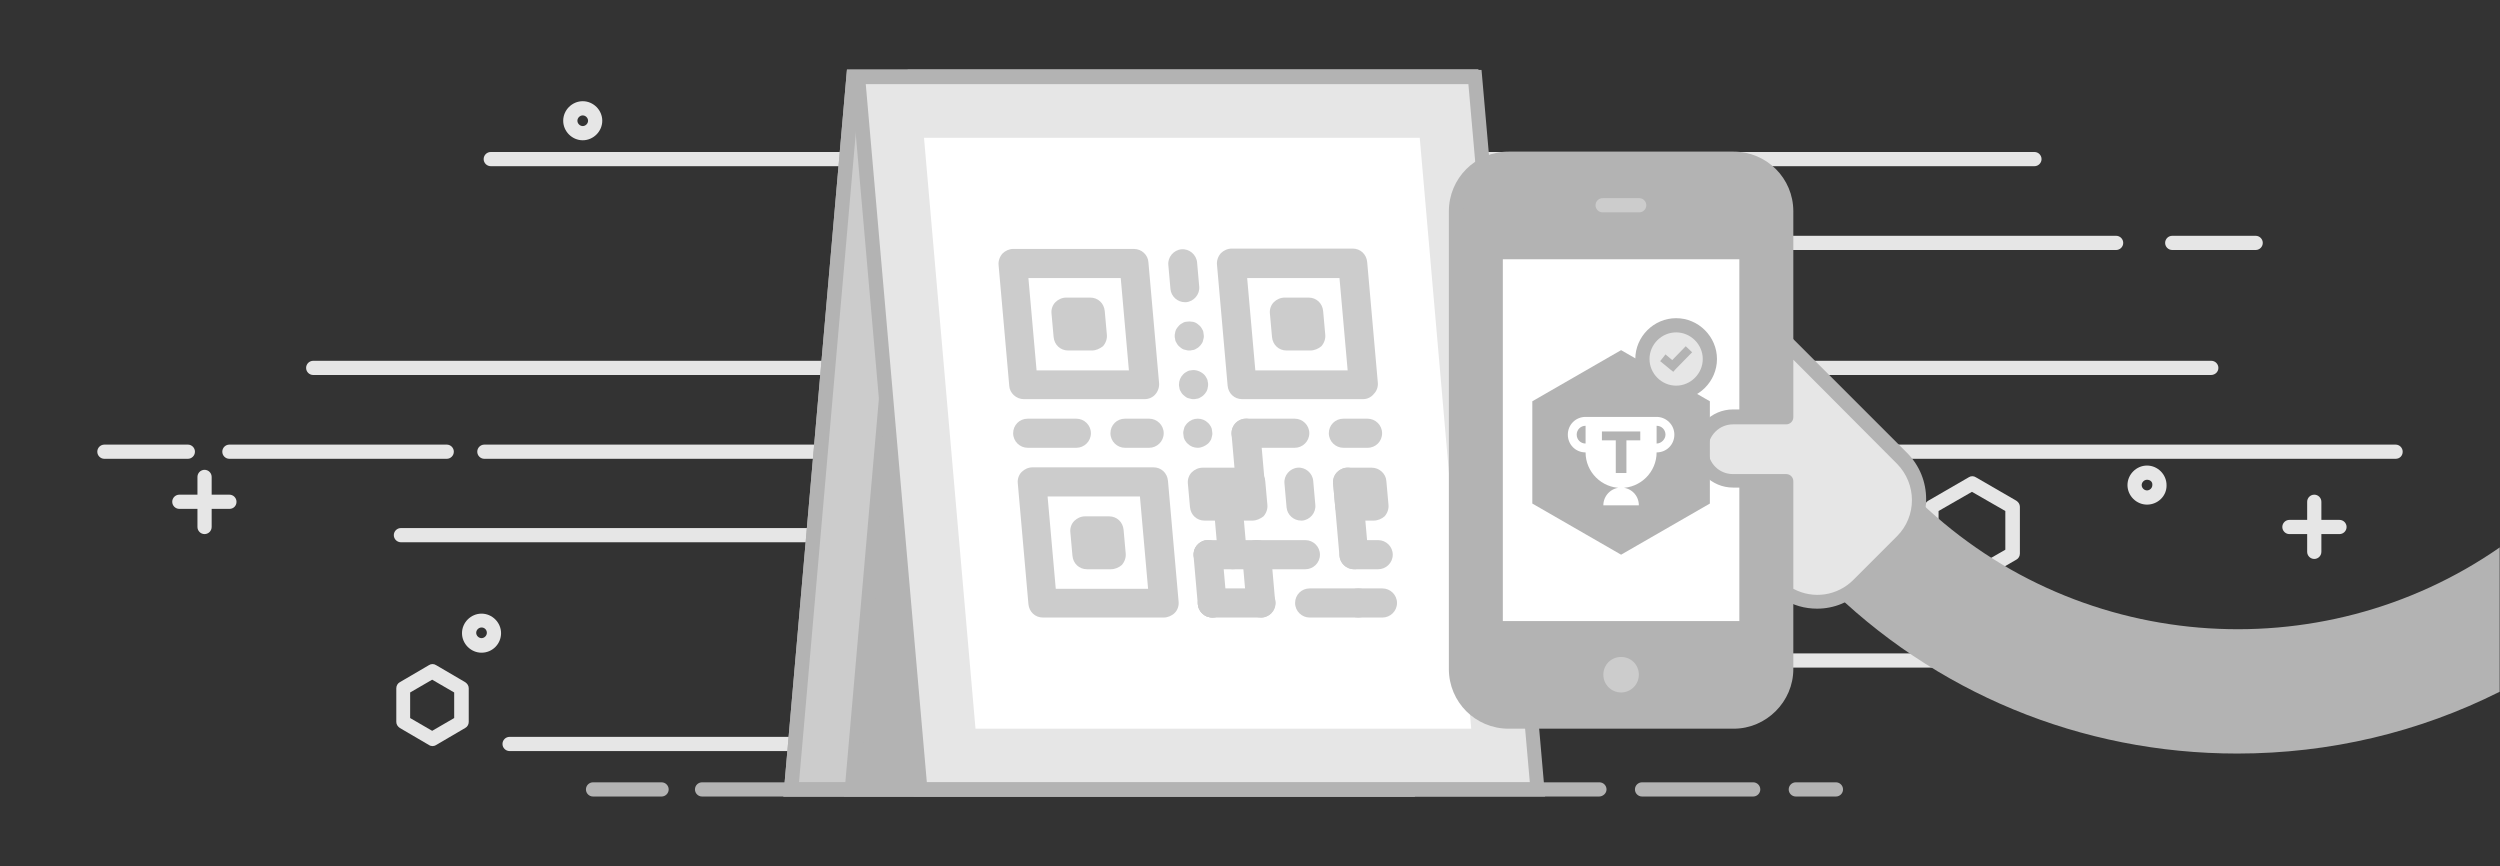 <svg width="704" height="244" viewBox="0 0 704 244" fill="none" xmlns="http://www.w3.org/2000/svg">
<rect x="0" y="0" width="704" height="244" fill="#333333" stroke="none"/>
<g clip-path="url(#clip0)">
<path d="M125.798 129.2H64.598C63.498 129.2 62.598 128.3 62.598 127.2C62.598 126.1 63.498 125.2 64.598 125.2H125.798C126.898 125.2 127.798 126.1 127.798 127.2C127.798 128.3 126.898 129.2 125.798 129.2Z" fill="#E6E6E6"/>
<path d="M622.599 105.6H88.199C87.099 105.6 86.199 104.7 86.199 103.6C86.199 102.5 87.099 101.6 88.199 101.6H622.699C623.799 101.6 624.699 102.5 624.699 103.6C624.699 104.7 623.799 105.6 622.599 105.6Z" fill="#E6E6E6"/>
<path d="M674.598 129.2H136.398C135.298 129.2 134.398 128.3 134.398 127.2C134.398 126.1 135.298 125.2 136.398 125.2H674.598C675.698 125.2 676.598 126.1 676.598 127.2C676.598 128.3 675.798 129.2 674.598 129.2Z" fill="#E6E6E6"/>
<path d="M314.598 152.7H112.898C111.798 152.7 110.898 151.8 110.898 150.7C110.898 149.6 111.798 148.7 112.898 148.7H314.698C315.798 148.7 316.698 149.6 316.698 150.7C316.698 151.8 315.798 152.7 314.598 152.7Z" fill="#E6E6E6"/>
<path d="M52.898 129.2H29.398C28.298 129.2 27.398 128.3 27.398 127.2C27.398 126.1 28.298 125.2 29.398 125.2H52.898C53.998 125.2 54.898 126.1 54.898 127.2C54.898 128.3 53.998 129.2 52.898 129.2Z" fill="#E6E6E6"/>
<path d="M595.9 70.4H477C475.9 70.4 475 69.5 475 68.4C475 67.3 475.9 66.4 477 66.4H595.9C597 66.4 597.9 67.3 597.9 68.4C597.9 69.5 597 70.4 595.9 70.4Z" fill="#E6E6E6"/>
<path d="M572.899 46.8H138.199C137.099 46.8 136.199 45.9 136.199 44.8C136.199 43.7 137.099 42.8 138.199 42.8H572.899C573.999 42.8 574.899 43.7 574.899 44.8C574.899 45.9 573.999 46.8 572.899 46.8Z" fill="#E6E6E6"/>
<path d="M466.398 70.4H287.598C286.498 70.4 285.598 69.5 285.598 68.4C285.598 67.3 286.498 66.4 287.598 66.4H466.398C467.498 66.4 468.398 67.3 468.398 68.4C468.398 69.5 467.498 70.4 466.398 70.4Z" fill="#E6E6E6"/>
<path d="M635.199 70.4H611.699C610.599 70.4 609.699 69.5 609.699 68.4C609.699 67.3 610.599 66.4 611.699 66.4H635.199C636.299 66.4 637.199 67.3 637.199 68.4C637.199 69.5 636.299 70.4 635.199 70.4Z" fill="#E6E6E6"/>
<path d="M575.2 188H440.5C439.4 188 438.5 187.1 438.5 186C438.5 184.9 439.4 184 440.5 184H575.2C576.3 184 577.2 184.9 577.2 186C577.2 187.1 576.3 188 575.2 188Z" fill="#E6E6E6"/>
<path d="M413 211.5H143.5C142.4 211.5 141.5 210.6 141.5 209.5C141.5 208.4 142.4 207.5 143.5 207.5H413C414.1 207.5 415 208.4 415 209.5C415 210.6 414.1 211.5 413 211.5Z" fill="#E6E6E6"/>
<path d="M623.401 188H591.801C590.701 188 589.801 187.1 589.801 186C589.801 184.9 590.701 184 591.801 184H623.401C624.501 184 625.401 184.9 625.401 186C625.401 187.1 624.501 188 623.401 188Z" fill="#E6E6E6"/>
<path d="M653.901 188H639.801C638.701 188 637.801 187.1 637.801 186C637.801 184.9 638.701 184 639.801 184H653.901C655.001 184 655.901 184.9 655.901 186C655.901 187.1 655.001 188 653.901 188Z" fill="#E6E6E6"/>
<path d="M555.4 164.5C555.1 164.5 554.7 164.4 554.4 164.2L543 157.6C542.4 157.2 542 156.6 542 155.9V142.7C542 142 542.4 141.3 543 141L554.4 134.4C555 134 555.8 134 556.4 134.4L567.8 141C568.4 141.4 568.8 142 568.8 142.7V155.9C568.8 156.6 568.4 157.3 567.8 157.6L556.4 164.2C556 164.4 555.7 164.5 555.4 164.5ZM545.9 154.8L555.3 160.2L564.7 154.8V143.9L555.3 138.5L545.9 143.9V154.8Z" fill="#E6E6E6"/>
<path d="M121.798 210.1C121.498 210.1 121.098 210 120.798 209.8L112.598 205C111.998 204.6 111.598 204 111.598 203.3V193.8C111.598 193.1 111.998 192.4 112.598 192.1L120.798 187.3C121.398 186.9 122.198 186.9 122.798 187.3L130.998 192.1C131.598 192.5 131.998 193.1 131.998 193.8V203.3C131.998 204 131.598 204.7 130.998 205L122.798 209.8C122.498 210 122.098 210.1 121.798 210.1ZM115.498 202.2L121.698 205.8L127.898 202.2V195L121.698 191.4L115.498 195V202.2Z" fill="#E6E6E6"/>
<path d="M164.098 39.5C161.098 39.5 158.598 37 158.598 34C158.598 31 161.098 28.5 164.098 28.5C167.098 28.5 169.598 31 169.598 34C169.598 37 167.098 39.5 164.098 39.5ZM164.098 32.5C163.298 32.5 162.598 33.2 162.598 34C162.598 34.8 163.298 35.5 164.098 35.5C164.898 35.5 165.598 34.8 165.598 34C165.598 33.2 164.898 32.5 164.098 32.5Z" fill="#E6E6E6"/>
<path d="M135.598 183.8C132.598 183.8 130.098 181.3 130.098 178.3C130.098 175.3 132.598 172.8 135.598 172.8C138.598 172.8 141.098 175.3 141.098 178.3C141.098 181.3 138.698 183.8 135.598 183.8ZM135.598 176.7C134.798 176.7 134.098 177.4 134.098 178.2C134.098 179 134.798 179.7 135.598 179.7C136.398 179.7 137.098 179 137.098 178.2C137.098 177.4 136.498 176.7 135.598 176.7Z" fill="#E6E6E6"/>
<path d="M604.598 142.1C601.598 142.1 599.098 139.6 599.098 136.6C599.098 133.6 601.598 131.1 604.598 131.1C607.598 131.1 610.098 133.6 610.098 136.6C610.198 139.6 607.698 142.1 604.598 142.1ZM604.598 135.1C603.798 135.1 603.098 135.8 603.098 136.6C603.098 137.4 603.798 138.1 604.598 138.1C605.398 138.1 606.098 137.4 606.098 136.6C606.198 135.7 605.498 135.1 604.598 135.1Z" fill="#E6E6E6"/>
<path d="M64.6 143.3H50.5C49.4 143.3 48.5 142.4 48.5 141.3C48.5 140.2 49.4 139.3 50.5 139.3H64.6C65.7 139.3 66.6 140.2 66.6 141.3C66.6 142.4 65.8 143.3 64.6 143.3Z" fill="#E6E6E6"/>
<path d="M57.602 150.4C56.502 150.4 55.602 149.5 55.602 148.4V134.3C55.602 133.2 56.502 132.3 57.602 132.3C58.702 132.3 59.602 133.2 59.602 134.3V148.4C59.602 149.5 58.702 150.4 57.602 150.4Z" fill="#E6E6E6"/>
<path d="M658.799 150.4H644.699C643.599 150.4 642.699 149.5 642.699 148.4C642.699 147.3 643.599 146.4 644.699 146.4H658.799C659.899 146.4 660.799 147.3 660.799 148.4C660.799 149.5 659.899 150.4 658.799 150.4Z" fill="#E6E6E6"/>
<path d="M651.699 157.4C650.599 157.4 649.699 156.5 649.699 155.4V141.3C649.699 140.2 650.599 139.3 651.699 139.3C652.799 139.3 653.699 140.2 653.699 141.3V155.4C653.699 156.5 652.799 157.4 651.699 157.4Z" fill="#E6E6E6"/>
<path d="M704.002 154.1C653.602 189.2 583.602 184.3 538.602 139.3C531.702 132.5 520.602 132.5 513.702 139.3C510.402 142.6 508.602 147 508.602 151.7C508.602 156.4 510.402 160.8 513.702 164.1C544.702 195.1 586.002 212.2 630.002 212.2C656.102 212.2 681.202 206.2 703.902 194.8V154.1H704.002Z" fill="#B3B3B3"/>
<path d="M327.201 21.7H414.101L396.601 222.3H309.701H222.801L240.301 21.7H327.201Z" fill="#C5C6D6"/>
<path d="M398.402 224.3H220.602L238.502 19.6H416.302L398.402 224.3ZM225.002 220.3H394.802L412.002 23.6H242.202L225.002 220.3Z" fill="#B3B3B3"/>
<path d="M327.201 21.7H414.101L396.601 222.3H309.701H222.801L240.301 21.7H327.201Z" fill="#CCCCCC"/>
<path d="M398.402 224.3H220.602L238.502 19.6H416.302L398.402 224.3ZM225.002 220.3H394.802L412.002 23.6H242.202L225.002 220.3Z" fill="#B3B3B3"/>
<path d="M344.298 21.7H327.198H257.398L239.898 222.3H309.698H326.798H396.598L414.098 21.7H344.298Z" fill="#B3B3B3"/>
<path d="M398.399 224.3H237.699L255.599 19.6H416.299L398.399 224.3ZM242.099 220.3H394.799L411.999 23.6H259.299L242.099 220.3Z" fill="#B3B3B3"/>
<path d="M328.498 21.7H241.598L259.098 222.3H345.998H432.898L415.398 21.7H328.498Z" fill="#E6E6E6"/>
<path d="M435.098 224.3H257.298L239.398 19.7H417.198L435.098 224.3ZM260.998 220.3H430.798L413.498 23.7H243.798L260.998 220.3Z" fill="#B3B3B3"/>
<path d="M260.199 38.8L274.699 205.2H414.299L399.799 38.8H260.199Z" fill="white"/>
<path d="M333.7 85.1C331.6 85.1 329.8 83.5 329.6 81.4L329 74.6C328.8 72.4 330.5 70.4 332.7 70.2C334.9 70 336.9 71.7 337.1 73.9L337.7 80.7C337.9 82.9 336.2 84.9 334 85.1C333.9 85.1 333.8 85.1 333.7 85.1Z" fill="#CCCCCC"/>
<path d="M334.901 98.7C334.601 98.7 334.401 98.7 334.101 98.6C333.801 98.5 333.601 98.5 333.301 98.4C333.101 98.3 332.801 98.2 332.601 98C332.401 97.8 332.201 97.7 332.001 97.5C331.801 97.3 331.601 97.1 331.501 96.9C331.401 96.7 331.201 96.4 331.101 96.2C331.001 96 330.901 95.7 330.901 95.4C330.801 95.1 330.801 94.9 330.801 94.6C330.801 94.3 330.801 94.1 330.901 93.8C330.901 93.5 331.001 93.3 331.101 93C331.201 92.8 331.301 92.5 331.501 92.3C331.701 92.1 331.801 91.9 332.001 91.7C332.201 91.5 332.401 91.3 332.601 91.2C332.801 91.1 333.101 90.9 333.301 90.8C333.501 90.7 333.801 90.6 334.101 90.6C334.601 90.5 335.201 90.5 335.701 90.6C336.001 90.6 336.201 90.7 336.501 90.8C336.701 90.9 337.001 91 337.201 91.2C337.401 91.4 337.601 91.5 337.801 91.7C338.001 91.9 338.201 92.1 338.301 92.3C338.401 92.5 338.601 92.8 338.701 93C338.801 93.2 338.901 93.5 338.901 93.8C338.901 94.1 339.001 94.3 339.001 94.6C339.001 94.9 339.001 95.1 338.901 95.4C338.801 95.7 338.801 95.9 338.701 96.2C338.601 96.4 338.501 96.7 338.301 96.9C338.201 97.1 338.001 97.3 337.801 97.5C337.601 97.7 337.401 97.9 337.201 98C337.001 98.1 336.701 98.3 336.501 98.4C336.301 98.5 336.001 98.6 335.701 98.6C335.401 98.7 335.101 98.7 334.901 98.7Z" fill="#CCCCCC"/>
<path d="M336.1 112.4C335.8 112.4 335.6 112.4 335.3 112.3C335 112.2 334.8 112.2 334.5 112.1C334.3 112 334 111.9 333.8 111.7C333.6 111.5 333.4 111.4 333.2 111.2C333 111 332.8 110.8 332.7 110.6C332.6 110.4 332.4 110.1 332.3 109.9C332.2 109.7 332.1 109.4 332.1 109.1C332 108.8 332 108.6 332 108.3C332 107.2 332.4 106.2 333.2 105.4C333.4 105.2 333.6 105 333.8 104.9C334 104.8 334.3 104.6 334.5 104.5C334.7 104.4 335 104.3 335.3 104.3C336.6 104 338 104.5 339 105.4C339.2 105.6 339.4 105.8 339.5 106C339.6 106.2 339.8 106.5 339.9 106.7C340 106.9 340.1 107.2 340.1 107.5C340.2 107.8 340.2 108 340.2 108.3C340.2 108.6 340.2 108.8 340.1 109.1C340.1 109.4 340 109.6 339.9 109.9C339.8 110.1 339.7 110.4 339.5 110.6C339.4 110.8 339.2 111 339 111.2C338.8 111.4 338.6 111.6 338.4 111.7C338.2 111.8 337.9 112 337.7 112.1C337.5 112.2 337.2 112.3 336.9 112.3C336.6 112.4 336.3 112.4 336.1 112.4Z" fill="#CCCCCC"/>
<path d="M340.202 160.3C339.102 160.3 338.102 159.9 337.302 159.1C337.102 158.9 336.902 158.7 336.802 158.5C336.702 158.3 336.502 158 336.402 157.8C336.302 157.6 336.202 157.3 336.202 157C336.102 156.7 336.102 156.5 336.102 156.2C336.102 155.9 336.102 155.7 336.202 155.4C336.202 155.1 336.302 154.9 336.402 154.6C336.502 154.4 336.602 154.1 336.802 153.9C336.902 153.7 337.102 153.5 337.302 153.3C337.502 153.1 337.702 152.9 337.902 152.8C338.102 152.7 338.402 152.5 338.602 152.4C338.802 152.3 339.102 152.2 339.402 152.2C340.702 151.9 342.102 152.4 343.102 153.3C343.302 153.5 343.502 153.7 343.602 153.9C343.702 154.1 343.902 154.4 344.002 154.6C344.102 154.8 344.202 155.1 344.202 155.4C344.302 155.7 344.302 155.9 344.302 156.2C344.302 157.3 343.902 158.3 343.102 159.1C342.402 159.8 341.302 160.3 340.202 160.3Z" fill="#CCCCCC"/>
<path d="M341.401 173.9C341.101 173.9 340.901 173.9 340.601 173.8C340.301 173.7 340.101 173.7 339.801 173.6C339.601 173.5 339.301 173.4 339.101 173.2C338.901 173.1 338.701 172.9 338.501 172.7C338.301 172.5 338.101 172.3 338.001 172.1C337.901 171.9 337.701 171.6 337.601 171.4C337.501 171.2 337.401 170.9 337.401 170.6C337.301 170.3 337.301 170.1 337.301 169.8C337.301 169.5 337.301 169.3 337.401 169C337.501 168.7 337.501 168.5 337.601 168.2C337.701 168 337.801 167.7 338.001 167.5C338.101 167.3 338.301 167.1 338.501 166.9C339.401 165.9 340.801 165.5 342.201 165.8C342.501 165.9 342.701 165.9 343.001 166C343.201 166.1 343.501 166.2 343.701 166.4C343.901 166.6 344.101 166.7 344.301 166.9C344.501 167.1 344.701 167.3 344.801 167.5C344.901 167.7 345.101 168 345.201 168.2C345.301 168.4 345.401 168.7 345.401 169C345.401 169.3 345.501 169.5 345.501 169.8C345.501 170.1 345.501 170.3 345.401 170.6C345.301 170.9 345.301 171.1 345.201 171.4C345.101 171.6 345.001 171.9 344.801 172.1C344.601 172.3 344.501 172.5 344.301 172.7C343.601 173.5 342.501 173.9 341.401 173.9Z" fill="#CCCCCC"/>
<path d="M352.1 135.7L352.8 142.5C352.8 142.5 352.8 142.6 352.7 142.6H339.2C339.2 142.6 339.1 142.6 339.1 142.5L338.5 135.8C338.5 135.8 338.5 135.7 338.6 135.7H352.1Z" fill="white"/>
<path d="M352.699 146.6H339.199C336.999 146.6 335.299 145 335.099 142.8L334.499 136.1C334.399 135 334.799 133.8 335.599 133C336.399 132.2 337.499 131.7 338.699 131.7H352.199C354.299 131.7 356.199 133.4 356.299 135.5L356.899 142.2C356.999 143.3 356.599 144.5 355.799 145.4C354.899 146.1 353.799 146.6 352.699 146.6Z" fill="#CCCCCC"/>
<path d="M353.901 160.3C353.601 160.3 353.401 160.3 353.101 160.2C352.801 160.1 352.601 160.1 352.301 160C352.101 159.9 351.801 159.8 351.601 159.6C351.401 159.5 351.201 159.3 351.001 159.1C350.801 158.9 350.601 158.7 350.501 158.5C350.401 158.3 350.201 158 350.101 157.8C350.001 157.6 349.901 157.3 349.901 157C349.901 156.7 349.801 156.5 349.801 156.2C349.801 155.9 349.801 155.7 349.901 155.4C349.901 155.1 350.001 154.9 350.101 154.6C350.201 154.4 350.301 154.1 350.501 153.9C350.601 153.7 350.801 153.5 351.001 153.3C351.201 153.1 351.401 152.9 351.601 152.8C351.801 152.7 352.101 152.5 352.301 152.4C352.501 152.3 352.801 152.2 353.101 152.2C353.601 152.1 354.201 152.1 354.701 152.2C355.001 152.2 355.201 152.3 355.501 152.4C355.701 152.5 356.001 152.6 356.201 152.8C356.401 153 356.601 153.1 356.801 153.3C357.601 154.1 358.001 155.1 358.001 156.2C358.001 157.3 357.601 158.3 356.801 159.1C356.001 159.8 355.001 160.3 353.901 160.3Z" fill="#CCCCCC"/>
<path d="M355.101 173.9H341.401C339.201 173.9 337.301 172.1 337.301 169.8C337.301 167.5 339.101 165.7 341.401 165.7H355.101C357.301 165.7 359.201 167.5 359.201 169.8C359.201 172.1 357.401 173.9 355.101 173.9Z" fill="#CCCCCC"/>
<path d="M366.4 146.6C364.3 146.6 362.5 145 362.3 142.9L361.7 136.1C361.5 133.9 363.2 131.9 365.4 131.7C367.6 131.5 369.6 133.2 369.8 135.4L370.4 142.2C370.6 144.4 368.9 146.4 366.7 146.6C366.6 146.6 366.5 146.6 366.4 146.6Z" fill="#CCCCCC"/>
<path d="M347.101 160.3C345.001 160.3 343.201 158.7 343.001 156.6L341.801 142.9C341.601 140.7 343.301 138.7 345.501 138.5C347.701 138.3 349.701 140 349.901 142.2L351.101 155.9C351.301 158.1 349.601 160.1 347.401 160.3C347.301 160.2 347.201 160.3 347.101 160.3Z" fill="#CCCCCC"/>
<path d="M352.101 139.7C350.001 139.7 348.201 138.1 348.001 136L346.801 122.3C346.601 120.1 348.301 118.1 350.501 117.9C352.701 117.7 354.701 119.4 354.901 121.6L356.101 135.3C356.301 137.5 354.601 139.5 352.401 139.7C352.401 139.7 352.201 139.7 352.101 139.7Z" fill="#CCCCCC"/>
<path d="M341.402 173.9C339.302 173.9 337.502 172.3 337.302 170.2L336.102 156.5C335.902 154.3 337.602 152.3 339.802 152.1C342.002 151.9 344.002 153.6 344.202 155.8L345.402 169.5C345.602 171.7 343.902 173.7 341.702 173.9C341.702 173.9 341.602 173.9 341.402 173.9Z" fill="#CCCCCC"/>
<path d="M355.101 173.9C353.001 173.9 351.201 172.3 351.001 170.2L349.801 156.5C349.601 154.3 351.301 152.3 353.501 152.1C355.701 151.9 357.701 153.6 357.901 155.8L359.101 169.5C359.301 171.7 357.601 173.7 355.401 173.9C355.301 173.9 355.201 173.9 355.101 173.9Z" fill="#CCCCCC"/>
<path d="M381.299 160.3C379.199 160.3 377.399 158.7 377.199 156.6L375.399 136.1C375.199 133.9 376.899 131.9 379.099 131.7C381.299 131.5 383.299 133.2 383.499 135.4L385.299 155.9C385.499 158.1 383.799 160.1 381.599 160.3C381.499 160.2 381.399 160.3 381.299 160.3Z" fill="#CCCCCC"/>
<path d="M367.599 160.3H340.299C338.099 160.3 336.199 158.5 336.199 156.2C336.199 153.9 337.999 152.1 340.299 152.1H367.599C369.799 152.1 371.699 153.9 371.699 156.2C371.699 158.5 369.799 160.3 367.599 160.3Z" fill="#CCCCCC"/>
<path d="M382.499 173.9H368.799C366.599 173.9 364.699 172.1 364.699 169.8C364.699 167.5 366.499 165.7 368.799 165.7H382.499C384.699 165.7 386.599 167.5 386.599 169.8C386.599 172.1 384.699 173.9 382.499 173.9Z" fill="#CCCCCC"/>
<path d="M380.102 142.5L379.402 135.7C379.402 135.7 379.402 135.6 379.502 135.6H386.202C386.202 135.6 386.302 135.6 386.302 135.7L386.902 142.4C386.902 142.4 386.902 142.5 386.802 142.5H380.102Z" fill="white"/>
<path d="M386.802 146.6H380.102C377.902 146.6 376.202 145 376.002 142.8L375.402 136.1C375.302 135 375.702 133.8 376.502 133C377.302 132.2 378.402 131.7 379.602 131.7H386.302C388.402 131.7 390.302 133.4 390.402 135.5L391.002 142.2C391.102 143.3 390.702 144.5 389.902 145.4C389.102 146.1 388.002 146.6 386.802 146.6Z" fill="#CCCCCC"/>
<path d="M388.099 160.3H381.299C379.099 160.3 377.199 158.5 377.199 156.2C377.199 153.9 378.999 152.1 381.299 152.1H388.099C390.299 152.1 392.199 153.9 392.199 156.2C392.199 158.5 390.299 160.3 388.099 160.3Z" fill="#CCCCCC"/>
<path d="M389.298 173.9H382.498C380.298 173.9 378.398 172.1 378.398 169.8C378.398 167.5 380.198 165.7 382.498 165.7H389.298C391.498 165.7 393.398 167.5 393.398 169.8C393.398 172.1 391.498 173.9 389.298 173.9Z" fill="#CCCCCC"/>
<path d="M337.299 126.1C336.199 126.1 335.199 125.7 334.399 124.9C334.199 124.7 333.999 124.5 333.899 124.3C333.699 124.1 333.599 123.8 333.499 123.6C333.399 123.4 333.299 123.1 333.299 122.8C333.299 122.5 333.199 122.3 333.199 122C333.199 121.7 333.199 121.5 333.299 121.2C333.399 120.9 333.399 120.7 333.499 120.4C333.599 120.2 333.699 119.9 333.899 119.7C333.999 119.5 334.199 119.3 334.399 119.1C335.199 118.3 336.199 117.9 337.299 117.9C338.399 117.9 339.399 118.3 340.199 119.1C340.399 119.3 340.599 119.5 340.699 119.7C340.899 119.9 340.999 120.2 341.099 120.4C341.199 120.6 341.299 120.9 341.299 121.2C341.299 121.5 341.399 121.7 341.399 122C341.399 122.3 341.399 122.5 341.299 122.8C341.199 123.1 341.199 123.3 341.099 123.6C340.999 123.8 340.899 124.1 340.699 124.3C340.599 124.5 340.399 124.7 340.199 124.9C339.399 125.6 338.299 126.1 337.299 126.1Z" fill="#CCCCCC"/>
<path d="M303.101 126.1H289.401C287.201 126.1 285.301 124.3 285.301 122C285.301 119.7 287.101 117.9 289.401 117.9H303.101C305.301 117.9 307.201 119.7 307.201 122C307.201 124.3 305.301 126.1 303.101 126.1Z" fill="#CCCCCC"/>
<path d="M323.599 126.1H316.799C314.599 126.1 312.699 124.3 312.699 122C312.699 119.7 314.499 117.9 316.799 117.9H323.599C325.799 117.9 327.699 119.7 327.699 122C327.699 124.3 325.799 126.1 323.599 126.1Z" fill="#CCCCCC"/>
<path d="M364.601 126.1H350.901C348.701 126.1 346.801 124.3 346.801 122C346.801 119.7 348.601 117.9 350.901 117.9H364.601C366.801 117.9 368.701 119.7 368.701 122C368.701 124.3 366.801 126.1 364.601 126.1Z" fill="#CCCCCC"/>
<path d="M385.099 126.1H378.299C376.099 126.1 374.199 124.3 374.199 122C374.199 119.7 375.999 117.9 378.299 117.9H385.099C387.299 117.9 389.199 119.7 389.199 122C389.199 124.3 387.399 126.1 385.099 126.1Z" fill="#CCCCCC"/>
<path d="M346.798 74.2C346.798 74.2 346.698 74.2 346.798 74.2L349.698 108.3C349.698 108.3 349.698 108.4 349.798 108.4H383.798C383.798 108.4 383.898 108.4 383.898 108.3L380.898 74.3C380.898 74.3 380.898 74.2 380.798 74.2H346.798Z" fill="white"/>
<path d="M383.799 112.4H349.799C347.599 112.4 345.899 110.8 345.699 108.6L342.699 74.5C342.599 73.4 342.999 72.2 343.799 71.3C344.599 70.5 345.699 70 346.899 70H380.899C383.099 70 384.799 71.6 384.999 73.8L387.999 107.8C388.099 108.9 387.699 110.1 386.899 110.9C386.099 111.9 384.999 112.4 383.799 112.4ZM353.499 104.3H379.499L377.199 78.3H351.199L353.499 104.3Z" fill="#CCCCCC"/>
<path d="M361.696 87.8C361.596 87.8 361.596 87.9 361.696 87.8L362.196 94.6C362.196 94.6 362.196 94.7 362.296 94.7H368.996C368.996 94.7 369.096 94.7 369.096 94.6L368.496 87.9C368.496 87.9 368.496 87.8 368.396 87.8H361.696Z" fill="white"/>
<path d="M368.997 98.7H362.297C360.097 98.7 358.397 97.1 358.197 94.9L357.597 88.2C357.497 87.1 357.897 85.9 358.697 85.1C359.497 84.3 360.597 83.8 361.797 83.8H368.497C370.697 83.8 372.397 85.4 372.597 87.6L373.197 94.3C373.297 95.4 372.897 96.6 372.097 97.5C371.297 98.2 370.097 98.7 368.997 98.7Z" fill="#CCCCCC"/>
<path d="M285.298 74.2C285.298 74.2 285.198 74.2 285.298 74.2L288.198 108.3C288.198 108.3 288.198 108.4 288.298 108.4H322.298C322.298 108.4 322.398 108.4 322.398 108.3L319.398 74.3C319.398 74.3 319.398 74.2 319.298 74.2H285.298Z" fill="white"/>
<path d="M322.299 112.4H288.299C286.199 112.4 284.299 110.7 284.199 108.6L281.199 74.6C281.099 73.5 281.499 72.3 282.299 71.4C283.099 70.6 284.199 70.1 285.299 70.1H319.299C321.499 70.1 323.299 71.8 323.399 73.9L326.399 107.9C326.499 109 326.099 110.2 325.299 111.1C324.599 111.9 323.499 112.4 322.299 112.4ZM292.299 107.8C292.299 107.9 292.299 107.9 292.299 107.8V107.8ZM291.899 104.3H317.899L315.599 78.3H289.599L291.899 104.3ZM315.299 74.6C315.299 74.6 315.399 74.6 315.299 74.6V74.6Z" fill="#CCCCCC"/>
<path d="M300.196 87.8C300.096 87.8 300.096 87.9 300.196 87.8L300.696 94.6C300.696 94.6 300.696 94.7 300.796 94.7H307.496C307.496 94.7 307.596 94.7 307.596 94.6L306.996 87.9C306.996 87.9 306.996 87.8 306.896 87.8H300.196Z" fill="white"/>
<path d="M307.497 98.7H300.797C298.597 98.7 296.897 97.1 296.697 94.9L296.097 88.2C295.997 87.1 296.397 85.9 297.197 85.1C297.997 84.3 299.097 83.8 300.297 83.8H306.997C309.197 83.8 310.897 85.4 311.097 87.6L311.697 94.3C311.797 95.4 311.397 96.6 310.597 97.5C309.697 98.2 308.597 98.7 307.497 98.7Z" fill="#CCCCCC"/>
<path d="M290.7 135.7C290.6 135.7 290.6 135.7 290.7 135.7L293.6 169.8C293.6 169.8 293.6 169.9 293.7 169.9H327.7C327.7 169.9 327.8 169.9 327.8 169.8L324.8 135.8C324.8 135.8 324.8 135.7 324.7 135.7H290.7Z" fill="white"/>
<path d="M327.701 173.9H293.701C291.501 173.9 289.801 172.3 289.601 170.1L286.601 136C286.501 134.9 286.901 133.7 287.701 132.9C288.501 132.1 289.601 131.6 290.801 131.6H324.801C327.001 131.6 328.701 133.2 328.901 135.4L331.901 169.5C332.001 170.6 331.601 171.8 330.801 172.6C330.001 173.4 328.801 173.9 327.701 173.9ZM297.301 165.8H323.301L321.001 139.8H295.001L297.301 165.8Z" fill="#CCCCCC"/>
<path d="M305.5 149.3C305.5 149.3 305.5 149.4 305.5 149.3L306 156.1C306 156.1 306 156.2 306.1 156.2H312.8C312.8 156.2 312.9 156.2 312.9 156.1L312.3 149.4C312.3 149.4 312.3 149.3 312.2 149.3H305.5Z" fill="white"/>
<path d="M312.802 160.3H306.102C303.902 160.3 302.202 158.7 302.002 156.5L301.402 149.8C301.302 148.7 301.702 147.5 302.502 146.7C303.302 145.9 304.402 145.4 305.602 145.4H312.302C314.502 145.4 316.202 147 316.402 149.2L317.002 155.9C317.102 157 316.702 158.2 315.902 159.1C315.102 159.8 314.002 160.3 312.802 160.3Z" fill="#CCCCCC"/>
<path d="M424.8 44.7H488.2C496.4 44.7 503 51.3 503 59.5V188.4C503 196.6 496.4 203.2 488.2 203.2H424.8C416.6 203.2 410 196.6 410 188.4V59.5C410 51.3 416.6 44.7 424.8 44.7Z" fill="#B3B3B3"/>
<path d="M488.2 205.2H424.8C415.5 205.2 408 197.7 408 188.4V59.5C408 50.2 415.5 42.7 424.8 42.7H488.2C497.5 42.7 505 50.2 505 59.5V188.4C505 197.6 497.4 205.2 488.2 205.2ZM424.8 46.7C417.7 46.7 412 52.4 412 59.5V188.4C412 195.5 417.7 201.2 424.8 201.2H488.2C495.3 201.2 501 195.5 501 188.4V59.5C501 52.4 495.3 46.7 488.2 46.7H424.8Z" fill="#B3B3B3"/>
<path d="M421.162 176.87H491.762V70.97L421.162 70.97V176.87Z" fill="white"/>
<path d="M491.799 178.9H421.199C420.099 178.9 419.199 178 419.199 176.9V71C419.199 69.9 420.099 69 421.199 69H491.799C492.899 69 493.799 69.9 493.799 71V176.9C493.799 178 492.899 178.9 491.799 178.9ZM423.199 174.9H489.799V73H423.199V174.9Z" fill="#B3B3B3"/>
<path d="M488 117.5H503V96.5L535.6 129.1C542 135.5 542 145.9 535.6 152.3L523.3 164.6C517.8 170.1 509.3 170.8 503 166.9V135.4H488C483.1 135.4 479 131.4 479 126.4C479 121.5 483.1 117.5 488 117.5Z" fill="#E6E6E6"/>
<path d="M511.7 171.4C508.3 171.4 504.9 170.5 501.9 168.5C501.3 168.1 501 167.5 501 166.8V137.3H488C482 137.3 477 132.4 477 126.3C477 120.3 481.9 115.3 488 115.3H501V96.3C501 95.5 501.5 94.8 502.2 94.5C502.9 94.2 503.8 94.4 504.4 94.9L537 127.5C544.2 134.7 544.2 146.3 537 153.5L524.7 165.8C521.1 169.6 516.4 171.4 511.7 171.4ZM505 165.8C510.6 168.8 517.4 167.8 521.9 163.3L534.2 151C539.8 145.4 539.8 136.3 534.2 130.6L505 101.3V117.5C505 118.6 504.1 119.5 503 119.5H488C484.2 119.5 481 122.6 481 126.5C481 130.4 484.1 133.5 488 133.5H503C504.1 133.5 505 134.4 505 135.5V165.8Z" fill="#B3B3B3"/>
<path d="M456.5 193C458.157 193 459.5 191.657 459.5 190C459.5 188.343 458.157 187 456.5 187C454.843 187 453.5 188.343 453.5 190C453.5 191.657 454.843 193 456.5 193Z" fill="#CCCCCC"/>
<path d="M456.5 195C453.8 195 451.5 192.8 451.5 190C451.5 187.2 453.7 185 456.5 185C459.3 185 461.5 187.2 461.5 190C461.5 192.8 459.2 195 456.5 195ZM456.5 189.1C456 189.1 455.5 189.5 455.5 190.1C455.5 190.7 455.9 191.1 456.5 191.1C457.1 191.1 457.5 190.7 457.5 190.1C457.5 189.5 457 189.1 456.5 189.1Z" fill="#CCCCCC"/>
<path d="M461.601 59.8H451.301C450.201 59.8 449.301 58.9 449.301 57.8C449.301 56.7 450.201 55.8 451.301 55.8H461.601C462.701 55.8 463.601 56.7 463.601 57.8C463.601 58.9 462.701 59.8 461.601 59.8Z" fill="#CCCCCC"/>
<path d="M450.299 224.3H197.699C196.599 224.3 195.699 223.4 195.699 222.3C195.699 221.2 196.599 220.3 197.699 220.3H450.399C451.499 220.3 452.399 221.2 452.399 222.3C452.399 223.4 451.399 224.3 450.299 224.3Z" fill="#B3B3B3"/>
<path d="M493.698 224.3H462.398C461.298 224.3 460.398 223.4 460.398 222.3C460.398 221.2 461.298 220.3 462.398 220.3H493.698C494.798 220.3 495.698 221.2 495.698 222.3C495.698 223.4 494.798 224.3 493.698 224.3Z" fill="#B3B3B3"/>
<path d="M516.999 224.3H505.699C504.599 224.3 503.699 223.4 503.699 222.3C503.699 221.2 504.599 220.3 505.699 220.3H516.999C518.099 220.3 518.999 221.2 518.999 222.3C518.999 223.4 518.099 224.3 516.999 224.3Z" fill="#B3B3B3"/>
<path d="M186.3 224.3H167C165.9 224.3 165 223.4 165 222.3C165 221.2 165.9 220.3 167 220.3H186.3C187.4 220.3 188.3 221.2 188.3 222.3C188.3 223.4 187.4 224.3 186.3 224.3Z" fill="#B3B3B3"/>
<path d="M456.5 98.6L431.5 113V141.8L456.5 156.2L481.5 141.8V113L456.5 98.6Z" fill="#B3B3B3"/>
<path d="M451.5 142.3H461.5C461.5 139.5 459.3 137.3 456.5 137.3C453.7 137.3 451.5 139.6 451.5 142.3ZM466.5 117.4H446.5C443.7 117.4 441.5 119.6 441.5 122.4C441.5 125.2 443.7 127.4 446.5 127.4C446.5 132.9 451 137.4 456.5 137.4C462 137.4 466.5 132.9 466.5 127.4C469.3 127.4 471.5 125.2 471.5 122.4C471.5 119.6 469.2 117.4 466.5 117.4ZM446.5 124.9C445.1 124.9 444 123.8 444 122.4C444 121 445.1 119.9 446.5 119.9V124.9ZM466.5 124.9V119.9C467.9 119.9 469 121 469 122.4C469 123.7 467.8 124.9 466.5 124.9Z" fill="white"/>
<path d="M458.002 133.2H455.002V124H451.102V121.5H461.902V124H458.002V133.2Z" fill="#B3B3B3"/>
<path d="M472 110.6C477.247 110.6 481.5 106.347 481.5 101.1C481.5 95.853 477.247 91.6 472 91.6C466.753 91.6 462.5 95.853 462.5 101.1C462.5 106.347 466.753 110.6 472 110.6Z" fill="#E6E6E6"/>
<path d="M472 112.6C465.7 112.6 460.5 107.4 460.5 101.1C460.5 94.8 465.7 89.6 472 89.6C478.3 89.6 483.5 94.8 483.5 101.1C483.5 107.4 478.3 112.6 472 112.6ZM472 93.6C467.9 93.6 464.5 97 464.5 101.1C464.5 105.2 467.9 108.6 472 108.6C476.1 108.6 479.5 105.2 479.5 101.1C479.5 97 476.1 93.6 472 93.6Z" fill="#B3B3B3"/>
<path fill-rule="evenodd" clip-rule="evenodd" d="M474.7 97.5L470.9 101.4L469 99.8L467.5 101.7L470.3 104L471.2 104.7L471.9 103.9L476.5 99.2L474.7 97.5Z" fill="#B3B3B3"/>
</g>
<defs>
<clipPath id="clip0">
<rect width="704" height="244" fill="white"/>
</clipPath>
</defs>
</svg>
